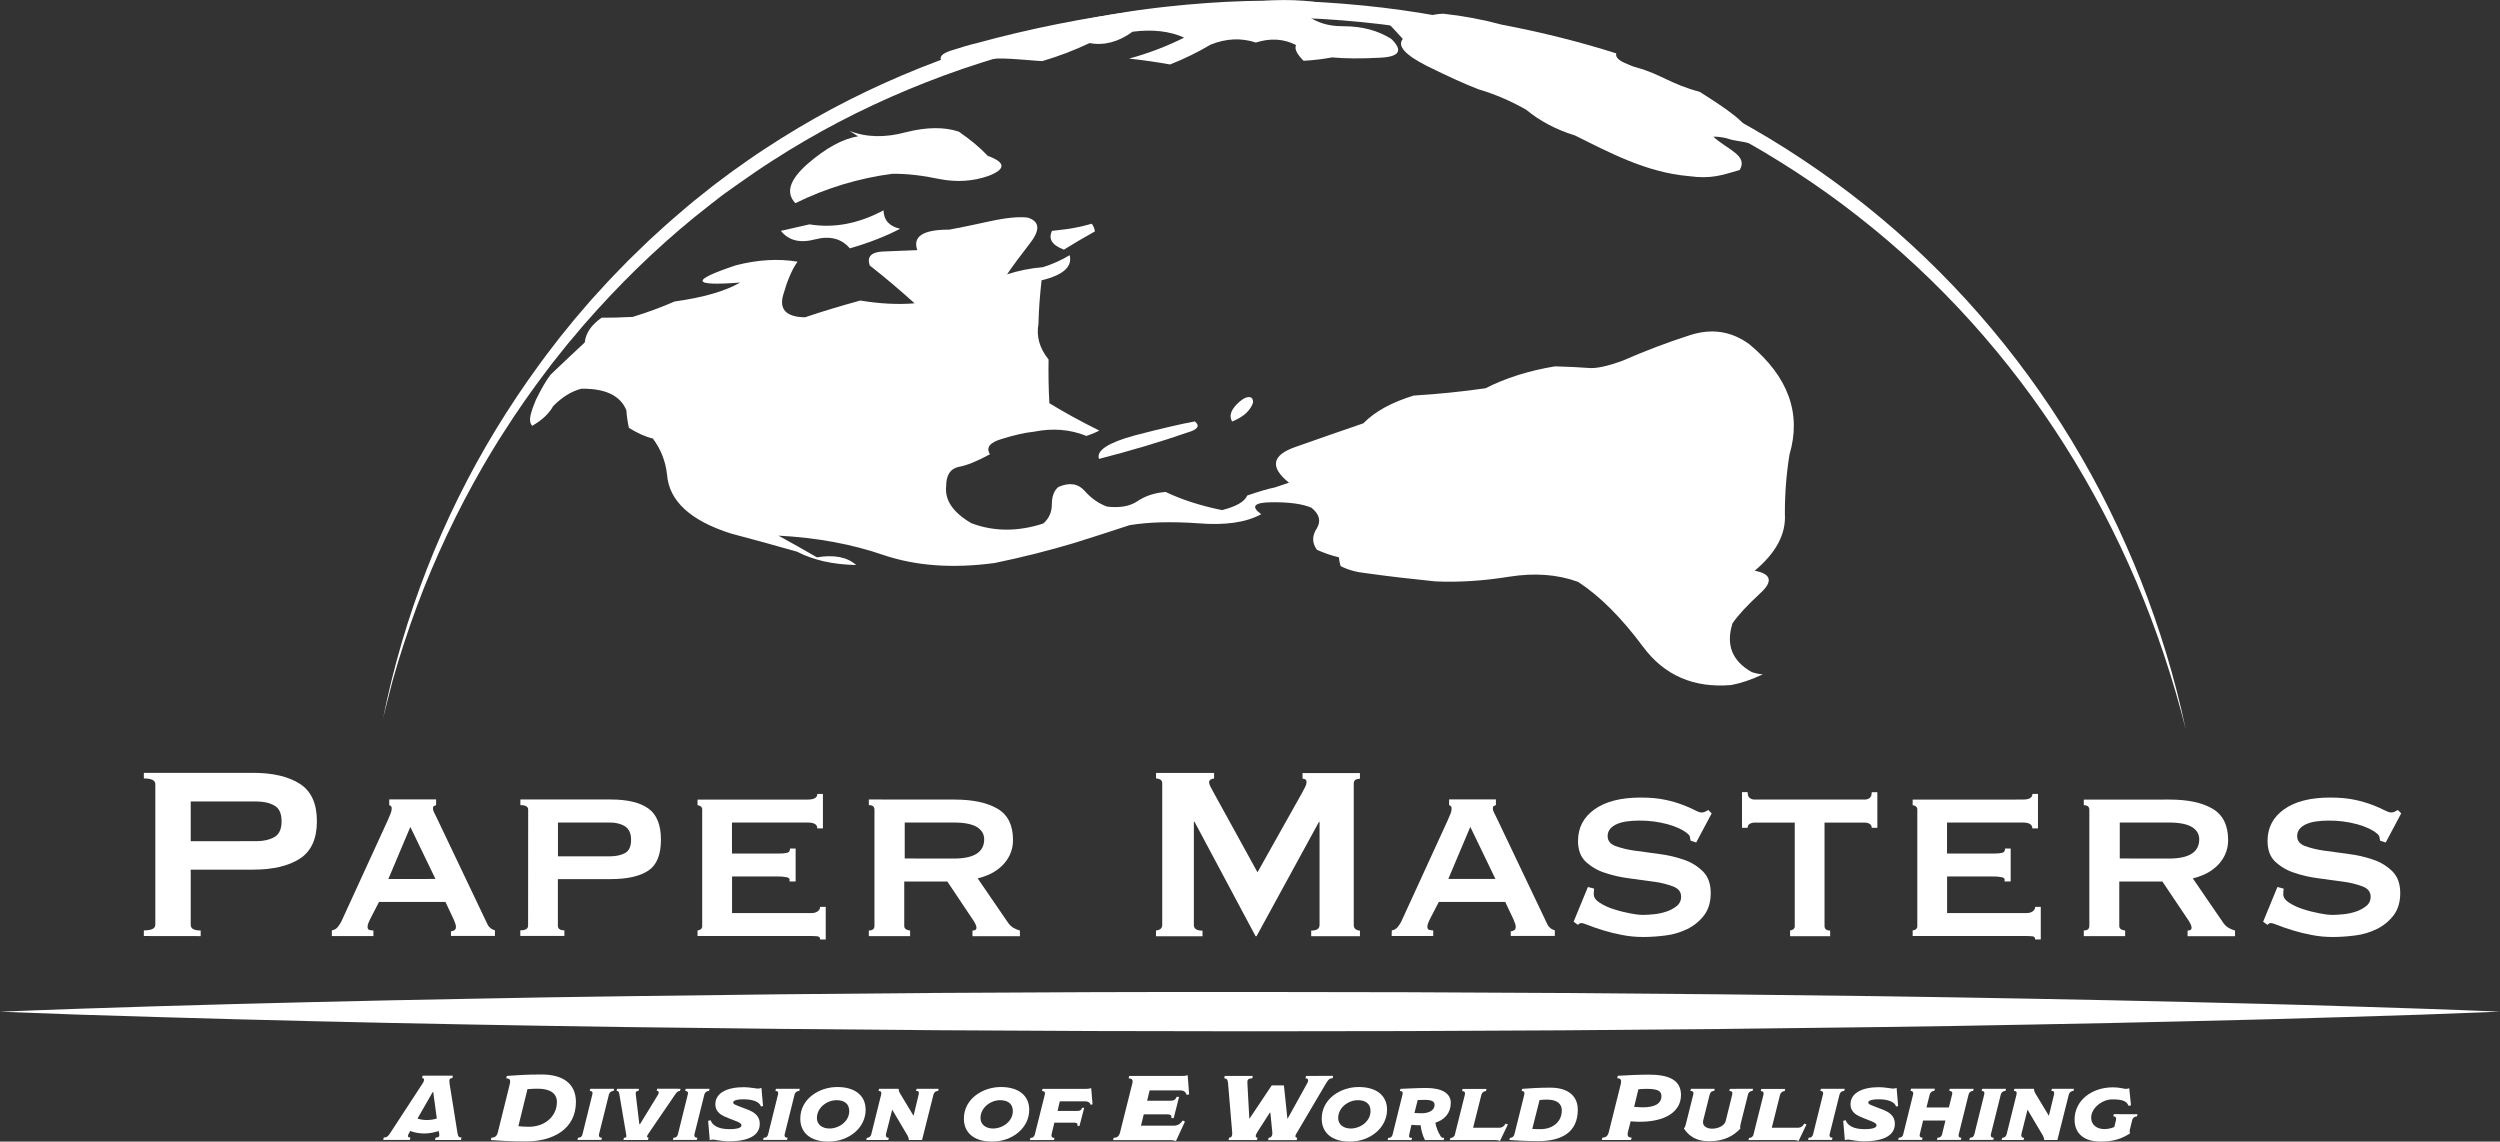 <?xml version="1.0" encoding="utf-8"?>
<!-- Generator: Adobe Illustrator 26.1.0, SVG Export Plug-In . SVG Version: 6.00 Build 0)  -->
<svg version="1.1" id="Layer_1" xmlns="http://www.w3.org/2000/svg" xmlns:xlink="http://www.w3.org/1999/xlink" x="0px" y="0px"
	 viewBox="0 0 3114.5 1422.2" style="enable-background:new 0 0 3114.5 1422.2;" xml:space="preserve">
<rect x="0" y="0" width="3114.5" height="1422.2" fill="#333333" stroke="none"/>
<style type="text/css">
	.st0{fill-rule:evenodd;clip-rule:evenodd;fill:#FFFFFF;}
	.st1{fill:#FFFFFF;}
</style>
<g>
	<path class="st0" d="M2158.4,776.5c6.5-9.7,18.1-22.2,34.6-37.5c16.1-14.7,13.7-24.1-7-28c26.5-22.1,39.1-45.6,37.6-70.6
		c-0.1-24.7,1.8-49.5,5.7-73.9c15.2-51.3-1.3-97.2-49.9-137.6c-22.2-16.3-46.8-20.1-73.9-11.4c-28.4,9.1-56.3,19.7-83.6,31.7
		c-19.4,7.1-33.7,10.2-43,9.2c-10.1-0.8-23.9-1.5-41.7-2c-33.1,5.5-61.9,14.7-86.5,27.3c-29.1,4.2-58.9,7.2-89.5,9.1
		c-27.3,8.3-48.3,19.8-62.8,34.6c-25.4,8.7-53.4,18.4-83.9,29.2c-30.1,10.3-32.9,25.2-8.7,44.8c-6.6,2.2-12.5,4.1-17.8,5.9
		c-7.7,1.5-19.2,4.9-34.2,10c-3.1,7.6-13.6,13.7-31.4,18.2c-26.5-5.4-49.9-12.9-70.2-22.6c-13.7,1-25.5,4.9-35.5,11.7
		c-9.6,6.3-22,8.4-37.6,6.5c-10.2-3.7-19.6-10.2-27.8-19.5s-19.2-10.9-32.8-4.9c-5.2,4.3-8,11.4-8.1,21.1
		c0.1,10.2-3.6,18.3-10.7,24.4c-31.6,10.3-61.5,10.2-89.6-0.4c-22.6-13.2-33.2-28.4-31.4-45.9c0-13.9,5.2-22.1,15.7-24.3
		c10-1.7,22.9-7,38.9-15.7c-5.3-8.4-0.2-14.8,15.2-19.2c15.3-4.8,28.4-7.7,39.7-8.9c23.3-4.7,45-2.9,65.3,5.3c5.5-1.8,10.9-4,16-6.7
		c-23.1-11.4-43.8-22.8-62.2-34.1c-1-17.9-1.3-36.1-1-54.4c-11.3-14.1-15.4-28.8-12.6-44.4c0.4-17.1,1.7-35.1,3.9-54.3
		c26.9-6.5,38.6-16.9,35-31.3c-10.5,6.3-21.8,11.4-33.5,15c-15.1,1.2-30.1,4.2-44.5,8.9c6.6-9.8,16.2-22.8,28.9-39.2
		s11.6-26.9-3.2-31.5c-11.2-1.4-27.2,0.2-48.2,4.8c-21,4.6-37.4,8-49.5,10.2c-32.6-0.1-45.9,8.4-39.8,25.5
		c-15.5,0.6-30.2,1.2-44.1,1.8c-13.6,1-18.8,6.7-15.2,17.3c18.7,14.6,37.3,30.4,55.9,47.2c-21.2,1.7-43.6,0.5-67.7-3.5
		c-24.9,6.9-48,13.8-68.9,20.9c-23.2-0.4-32.3-9.7-27.1-27.9c5.2-18.2,11.1-32,17.9-41.4c-23.9-4-49.6-2.5-76.8,4.5
		c-57.1,19-55.3,26.2,5.3,21.5c-18.6,10.7-45.7,18.6-81.7,23.6c-17,7.4-34.4,13.8-52.2,19.2c-16.2,0.8-29.1,1.1-38.7,1
		c-12.7,8.8-19.8,19.1-21,30.8c-14.5,13.5-28.7,26.9-42.6,40.2c-5.7,7.4-11.7,17.9-18.3,31.4c-2.6,5.9-4.8,12-6.4,18.2
		c-1.6,6.3-1,11,1.8,14.1c12.2-7,21-15.2,26.1-24.5c11.1-11.3,22.8-18.5,35-21.7c29.9-0.5,48.6,8.4,56.2,26.7
		c0.5,7.4,1.6,14.8,3.2,22c10.5,6.6,20.5,11.1,29.8,13.3c9.9,13.1,16,28.7,17.7,45c2.5,32.7,29,57.3,79.7,73.4
		c27.7,7.3,55,14.8,82.3,22.6c20.1,10.5,44.6,16,73.6,16.6c-11-9.9-27.3-13.1-48.9-9.6c-16.3-9.4-32.2-18.4-47.9-27
		c47.7,2.5,91.3,10.5,130.7,24.1c40.4,13.7,86.5,17,138.6,10c33.8-7,66.6-15.2,98.7-24.8c22.5-7,45.6-14.5,69.3-22.3
		c23.7-4,52.1-4.7,85.5-2.4c33.6,2.8,59.8-1,78.6-11.3c-13.4-9.7-8.9-14.7,13.2-14.9s38.6,2.1,49.5,6.9c9.9,8,12,16.6,6.6,25.6
		c-6.1,9.2-6.1,18.1,0.1,26.7c8.8,4,18,7.2,27.4,9.4c0.3,3.7,1,7.3,2.1,10.9c9.3,4.8,20,7.7,31.9,8.9c27.8,3.9,56.6,7.2,86.2,10.2
		c29.4,1.3,59.9-0.7,91.6-5.8s60.4-3,86.2,6.4c26.9,17.6,54,44.5,80.8,80.7c26.6,35.9,63.3,51.8,110.1,47.8
		c12.1-2.3,25.2-6.7,39.2-13.3c-4.7-0.3-9.3-1.3-13.7-2.8C2157.9,823.6,2149.8,803.3,2158.4,776.5z"/>
	<path class="st0" d="M1723.1,22.6c8.4,8.3,16.6,16.9,24.5,25.9c-7.1,8.7,2.8,19.9,29.9,33.6c26.7,13.2,48.1,22.9,64,29
		c20.9,6.2,40.9,14.8,59.8,25.6c16.9,14,37.3,24.8,60.9,32.1c42.9,21.3,88.7,46,141.5,50.6c28.8,3.9,41.7-1.3,63.6-7.6
		c10.7-18-14.6-25.1-32.7-41.3c0.5-0.6,11.8-0.1,19.8,2.8c5.9,2.4,27.6,3.6,32.7,8.7l-8.5-12.6c3.8-13.4-29.2-34.7-61.1-55
		c-35.9-9.5-48.4-21.9-77.9-30.1c-4.1-1-8-2.4-11.8-4.3c-10.7-4-15.5-8.5-14.3-13.5c-44.6-14.2-92.3-26.2-143.2-35.9
		c-23.7-6.4-47.8-10.9-72.2-13.5c-6.3,0.3-11.3,0.9-15.4,2.2c-8.2,2.9-16.8,4.6-25.5,5.1C1746.9,20,1735.6,19.4,1723.1,22.6z"/>
	<path class="st0" d="M1194.5,164c-18.1-6-40.1-5.8-65.8,0.7c-26.1,7.1-49.7,6.5-70.5-1.7l10.8,6.8c-18.8,3-39.9,14.4-63,34.4
		c-22.5,19.9-27.5,36.1-15.1,48.9c38-18.7,78.8-31.1,120.8-36.6c18-0.2,37.7,2.1,59,6.6c21,4.1,41.2,2.8,60.4-3.8
		c22.2-8.5,22.1-16.9-0.5-25.1C1220.4,183.4,1208.2,173.4,1194.5,164z"/>
	<path class="st0" d="M1234.4,73.4c8.2-0.9,20.5-0.6,37,0.7c16.5,1.3,25.5,2.1,27.1,2c20.2-5.9,39.8-13.4,58.8-22.4
		c18.3,3.3,36.2-1.4,53.7-14.2c25-3.2,46.5-0.7,64.2,7.4c-21.9,10.9-44.9,19.7-68.6,26.1c16.7,1.8,33.7,4.2,51.1,7.3
		c17.5-6.9,34.3-15.1,50.5-24.7c19.4-7.8,38.2-8.6,56.3-2.6c18.2-5.8,34.9-4.7,50.1,3.1c-2.2,4.8,1,11.2,9.4,19.6
		c11.9-0.6,23.8-2,35.5-4.2c15.8,1.5,35.6,1.7,59.3,0.4c24.7-1,29.5-8.8,14.5-23.4c-16.6-10.5-36.4-15.8-59.2-15.8
		c-23.5,0.2-41.6-7.1-54.2-21.8c5.9-0.2,11.7-1.1,17.4-2.8c4.3-1.8,8.7-3,13.3-3.8c-33.9-6-70.3-5.6-109.2,1.1
		c-40.9,0-81.7,2.6-122.2,7.9c-68.4,8.8-136.1,22.3-202.6,40.5c-7.6,1.7-18.5,4.9-32.7,9.5c-14,4.6-15.8,10.8-5.4,18.5
		C1197.5,82.5,1216.5,79.7,1234.4,73.4z"/>
	<path class="st0" d="M1369.1,571.7c40.4-10.4,77.2-21.4,110.3-32.9c12.9-3.7,15.9-8.3,9.1-13.8c-16.4,3-41.3,8.7-74.7,17.4
		C1380.5,551.5,1365.6,561.2,1369.1,571.7z"/>
	<path class="st0" d="M1535,525.1c12-4.8,20.2-11.3,24.4-19.6c2.3-4,2.2-7.3-0.4-10.1c-4.6-2.2-10.6,0.6-18.5,8.5
		C1533,511.8,1531.2,518.8,1535,525.1z"/>
	<path class="st0" d="M1100.7,262c-31.1,16.7-61.8,22.5-92.2,17.5l-35.7,8.1c9.6,12,23.7,15.6,42.3,10.7
		c18.5-4.9,33.2-1.2,43.6,11.1c24.6-7.1,45.4-15.3,62.6-24.4C1107.8,281.9,1101,274.2,1100.7,262z"/>
	<path class="st0" d="M1325.4,311c12.5-7.7,25.3-15.3,38.6-22.7c-0.4-3.5-1.7-6.8-3.9-9.6c-13.3,3.9-26.8,6.5-40.6,7.9l-8.9,1
		C1305.7,297.7,1310.7,305.5,1325.4,311z"/>
	<path class="st1" d="M477.2,895c25.6-127.3,73.2-249.2,140.7-360.2c16.9-27.7,34.9-54.7,54.1-80.9l7.2-9.8c2.4-3.3,4.9-6.4,7.4-9.7
		l7.4-9.6l3.7-4.8l3.8-4.7l15.4-18.9l15.9-18.5l4-4.6l4.1-4.5l8.2-9l8.2-9c2.7-3,5.6-5.9,8.4-8.8c5.7-5.8,11.3-11.7,17-17.5l17.5-17
		c5.7-5.8,11.8-11.2,17.8-16.7l9-8.2c3-2.7,6-5.5,9.1-8.1l18.5-15.9c6.1-5.4,12.6-10.3,18.9-15.4l9.5-7.6c3.2-2.5,6.3-5.1,9.6-7.5
		l19.6-14.6c13.3-9.4,26.5-18.9,40.2-27.8c27.2-17.9,55.2-34.6,83.9-50C1093.9,105,1154,79.5,1216,59.4c31-10.1,62.4-18.9,94.1-26.3
		s63.7-13.6,95.9-18.6l12.1-1.8c4-0.6,8.1-1.1,12.1-1.6c8.1-1.1,16.2-2,24.3-2.9c16.2-1.7,32.4-3.3,48.7-4.4
		c32.5-2.3,65.1-3.4,97.8-2.8s65.2,2.7,97.6,5.9c32.4,3.2,64.7,7.8,96.7,13.6s63.9,12.8,95.4,21c15.8,4.1,31.4,8.5,47,13.2
		c15.6,4.7,31.1,9.8,46.5,15.1c15.4,5.3,30.6,11,45.8,16.9l11.3,4.5l5.7,2.3l5.6,2.4l11.3,4.7l11.2,4.9l5.6,2.5l5.6,2.5l11.1,5.1
		l11,5.2l5.5,2.6l5.5,2.7l10.9,5.4l10.9,5.6c7.3,3.7,14.4,7.6,21.6,11.5c57.2,31.3,111.5,67.5,162.4,108.2
		c101.6,81.4,188.3,181,255.6,292c16.8,27.8,32.5,56.2,46.8,85.3s27.5,58.7,39.4,88.8s22.5,60.7,31.9,91.7s17.4,62.3,24.1,93.9
		c-3.9-15.7-8.2-31.3-12.7-46.8s-9.4-30.9-14.5-46.2c-10.2-30.6-21.7-60.8-34.2-90.5c-12.7-29.6-26.4-58.8-41.4-87.3
		s-31-56.4-48.3-83.6c-68.8-108.6-155.9-205.5-257-284.5c-25.2-19.8-51.3-38.4-78.2-55.9c-26.9-17.4-54.4-33.9-82.7-48.9
		c-7.1-3.7-14.1-7.5-21.3-11.1l-10.7-5.4l-10.8-5.2l-5.4-2.6l-5.4-2.5l-10.9-5.1l-11-4.9l-5.5-2.5l-5.5-2.4l-11-4.7l-11.1-4.6
		l-5.6-2.3l-5.6-2.2l-11.2-4.4c-15-5.7-30-11.2-45.2-16.4c-60.7-20.6-122.9-36.6-186.1-47.7c-63.1-11.3-126.9-17.7-191-19
		c-31.9-0.6-64,0.5-95.9,2.6c-16,1-31.9,2.6-47.9,4.3c-8,0.9-15.9,1.8-23.9,2.9l-11.9,1.6l-11.9,1.7c-63.4,9.4-125.9,23.8-187,43.3
		S1101.8,122.4,1045,152c-28.4,14.9-56.1,31-83,48.4c-13.5,8.6-26.7,17.7-39.8,26.9l-19.4,13.8c-3.3,2.3-6.4,4.8-9.6,7.3l-9.5,7.4
		c-50.7,39.3-97.5,83.5-140.6,131.1l-16,18l-15.5,18.4l-3.9,4.6l-3.8,4.7l-7.5,9.4c-2.5,3.2-5,6.3-7.5,9.4l-7.3,9.6
		c-19.5,25.6-37.9,52-55.1,79.1l-6.5,10.2l-6.3,10.3c-4.2,6.8-8.2,13.8-12.3,20.7l-11.8,21c-2,3.5-3.8,7.1-5.7,10.6l-5.7,10.6
		c-14.9,28.5-28.6,57.6-41.2,87.4c-12.6,29.7-23.7,60-33.7,90.6c-5.1,15.3-9.7,30.8-14.1,46.3C485.1,863.7,481,879.3,477.2,895z"/>
	<path class="st1" d="M179.2,1166.1v-7c9.5,0,14.3-2.3,14.3-7V976.8c0-4.7-4.8-7-14.3-7v-7h136c24.7,0,44.2,4.6,58.4,13.7
		c14.2,9.1,21.2,24.7,21.2,46.6c0,21.9-7.1,37.4-21.2,46.6c-14.2,9.1-33.6,13.7-58.4,13.7h-77.6v68.8c0,4.7,4.1,7,12.4,7v7
		L179.2,1166.1z M319.9,1047.9c8.5,0,15.8-1.7,21.8-5s9.1-9.9,9.1-19.7s-3-16.4-9.1-19.7c-6.1-3.4-13.3-5-21.8-5h-82.3v49.5
		L319.9,1047.9z"/>
	<path class="st1" d="M413.4,1159.1c3-0.5,5.7-2,7.5-4.4c1.7-2.1,3.2-4.4,4.4-6.8l57.6-125.6c1.6-3.6,2.8-6.5,3.7-8.7
		c0.9-2,1.3-4.2,1.4-6.4c0-1.6-0.3-2.5-1-2.9s-1.3-0.8-2.1-1.4v-7h58.4v7c-0.8,0.5-1.6,0.9-2.5,1.2s-1.4,1.3-1.4,3.1
		c0.1,2,0.7,3.9,1.7,5.6c1.2,2.2,2.4,4.7,3.7,7.5l62.6,131.4c1,2,2.5,3.7,4.2,5c1.5,1,3.2,1.8,5,2.3v7h-54.8v-5.8
		c1.4,0,2.8-0.4,4.1-1.2c1.4-0.8,2.1-2.2,2.1-4.2c0-1.5-0.2-2.9-0.8-4.2c-0.5-1.3-1.2-3-1.9-5l-10.4-22h-82.7l-10.8,20.9
		c-1,2.1-1.9,3.9-2.5,5.6c-0.6,1.4-0.9,2.9-1,4.4c0,2.1,0.6,3.3,1.9,3.9c1.7,0.6,3.6,0.8,5.4,0.8v7h-51.8L413.4,1159.1L413.4,1159.1
		z M542.5,1095l-31.3-64.8l-27.4,64.9L542.5,1095z"/>
	<path class="st1" d="M658,1008.8c0-3.9-3.2-5.8-9.7-5.8v-7h112.4c20.9,0,36.5,3.7,47,11.2s15.7,20.5,15.7,39
		c0,18.6-5.2,31.4-15.7,38.4s-26.1,10.6-47,10.6H695v58c0,3.9,2.7,5.8,8.1,5.8v7h-54.9v-7c6.4,0,9.7-1.9,9.7-5.8L658,1008.8z
		 M760,1066.8c7.5,0,13.7-1.4,18.7-4.1s7.5-8.2,7.5-16.4c0-8-2.5-13.6-7.5-16.8c-5-3.2-11.3-4.8-18.7-4.8h-64.9v42.1L760,1066.8z"/>
	<path class="st1" d="M1018.2,1032c0-4.9-4-7.3-12-7.3h-94.3v38.6h59.5c3.3,0.1,6.5-0.2,9.7-1c2.1-0.7,3.1-2.4,3.1-5.2h7v41h-7.7
		c0.8-2.8-0.3-4.6-3.1-5.2c-4-0.8-8-1.1-12-1H912v45.6h98.9c2.7,0.1,5.4-0.6,7.7-2.1c1.9-1.2,3.1-3.3,3.1-5.6h7v40.6h-7
		c0-2.3-1-3.6-3.1-3.9c-2.6-0.3-5.1-0.4-7.7-0.4H869v-7c1.4,0,2.7-0.5,3.9-1.3c1.4-1.1,2.1-2.7,1.9-4.4v-144.5
		c0.2-1.7-0.6-3.4-1.9-4.4c-1.1-0.8-2.5-1.3-3.9-1.4v-7h137.2c8,0,12-2.3,12-7h7v42.9L1018.2,1032z"/>
	<path class="st1" d="M1189,996.1c22.9,0,40.8,3.8,53.7,11.4c12.9,7.6,19.3,20.5,19.3,38.8c0.1,6.4-1.2,12.7-3.9,18.6
		c-2.5,5.3-6,10.1-10.2,14.1c-4.2,3.9-8.9,7.2-14.1,9.7c-5.1,2.4-10.4,4.3-15.8,5.6l37.9,55.3c1.8,2.6,4.1,4.8,6.8,6.4
		c2.5,1.4,5.1,2.5,7.9,3.3v7h-59.1v-7c3.3,0,5-1.2,5-3.5c0-2.6-1.9-6.6-5.8-12l-30.5-45.6h-53.7v55.3c-0.1,1.9,0.9,3.6,2.5,4.4
		c1.5,0.8,3.1,1.3,4.8,1.3v7h-51.4v-7c4.6,0,7-1.9,7-5.8v-144.6c0-3.9-2.3-5.8-7-5.8v-7L1189,996.1z M1188.2,1069.6
		c25.3,0,37.9-8,37.9-24c0-6.4-3-11.5-9.1-15.3c-6.1-3.7-15.7-5.6-28.8-5.6h-61.1v44.8L1188.2,1069.6z"/>
	<path class="st1" d="M1440.2,1159.1c1.9,0,3.8-0.6,5.4-1.7c1.6-1.3,2.4-3.2,2.3-5.2V976c0-2.3-0.8-3.9-2.3-4.8
		c-1.7-0.9-3.5-1.4-5.4-1.3v-7h72.3v7c-1.4,0-2.8,0.4-4.1,1.2c-1.3,0.6-2.2,2-2.1,3.5c0.1,1.8,0.7,3.5,1.5,5c1,2.1,2.2,4.2,3.5,6.6
		l55.3,100.5l55.7-99.3c1.8-3.3,3.2-6,4.1-7.9c0.8-1.6,1.3-3.4,1.3-5.2c0-2.8-1.7-4.2-5-4.2v-7h71.5v7c-1.9,0-3.8,0.4-5.4,1.3
		c-1.5,0.9-2.3,2.5-2.3,4.8v176.2c-0.1,2,0.7,4,2.3,5.2c1.6,1.2,3.5,1.8,5.4,1.7v7h-60.7v-7c7,0,10.4-2.3,10.4-7V1024h-0.8
		l-77.7,142.3h-1.2l-76.1-142.6h-0.8v128.7c0,4.7,3.6,7,10.8,7v7h-58L1440.2,1159.1z"/>
	<path class="st1" d="M1733.9,1159.1c3-0.4,5.7-2,7.5-4.4c1.7-2.1,3.2-4.4,4.4-6.8l57.6-125.6c1.5-3.6,2.8-6.5,3.7-8.7
		c0.9-2,1.3-4.2,1.3-6.4c0-1.6-0.3-2.5-1-2.9s-1.3-0.8-2.1-1.4v-7h58.3v7c-0.8,0.5-1.6,0.9-2.5,1.2s-1.3,1.3-1.3,3.1
		c0.1,2,0.7,3.9,1.7,5.6c1.2,2.2,2.4,4.7,3.7,7.5l62.6,131.4c1,2,2.5,3.7,4.2,5c1.5,1,3.2,1.8,5,2.3v7h-54.9v-5.8
		c1.4,0,2.8-0.4,4.1-1.2c1.4-0.8,2.1-2.2,2.1-4.2c0-1.5-0.2-2.9-0.8-4.2c-0.5-1.3-1.2-3-1.9-5l-10.4-22h-82.7l-10.8,20.8
		c-1,2.1-1.9,3.9-2.5,5.6c-0.6,1.4-0.9,2.9-1,4.4c0,2.1,0.6,3.3,1.9,3.9c1.7,0.6,3.6,0.8,5.4,0.8v7h-51.8L1733.9,1159.1z M1863,1095
		l-31.3-64.9l-27.4,64.9H1863z"/>
	<path class="st1" d="M1985.9,1107c0,1.1-0.1,2.2-0.2,3.3c-0.1,1.2-0.2,2.4-0.2,3.7c0,3.9,2.4,7.4,7.3,10.6
		c5.5,3.5,11.4,6.2,17.6,8.1c6.7,2.2,13.6,3.9,20.5,5.2c5.3,1.1,10.6,1.8,16,1.9c3.6,0,8.1-0.3,13.3-0.8c5.3-0.5,10.6-1.6,15.6-3.3
		c4.8-1.5,9.2-3.9,13.1-7c3.6-2.9,5.6-7.2,5.4-11.8c0-5.7-3.2-9.8-9.5-12.4c-7.7-2.9-15.6-4.9-23.8-6c-9.5-1.4-19.8-2.8-30.9-4.2
		c-10.5-1.3-20.9-3.6-30.9-7c-8.9-2.8-17-7.6-23.8-13.9c-6.3-6-9.5-14.6-9.5-25.7c0-16.5,6.8-29.6,20.5-39.4
		c13.7-9.8,32.9-14.7,57.6-14.7c12.1,0,22.5,1,31.1,2.9c7.4,1.6,14.7,3.7,21.8,6.4c5.9,2.3,10.8,4.4,14.5,6.4s6.5,2.9,8.3,2.9
		c1.6,0.1,3.2-0.3,4.6-1c1-0.6,2.3-1.3,3.9-2.1l4.2,4.2l-19.3,36.3l-7-2.3c-0.3-1.6-0.5-3.1-0.8-4.6s-1.4-3.1-3.5-4.6
		c-5.2-4.4-13.2-8.1-24-11.2c-11.8-3.2-24.1-4.8-36.3-4.6c-4.9,0-9.8,0.3-14.7,1c-4.3,0.5-8.4,1.6-12.4,3.3c-3.3,1.3-6.2,3.4-8.5,6
		c-2.1,2.6-3.2,5.8-3.1,9.1c0,5.7,3.2,9.7,9.5,12.2c7.7,2.8,15.7,4.7,23.8,5.8c9.5,1.4,19.8,2.8,30.9,4.2
		c10.5,1.3,20.9,3.7,30.9,7.2c8.9,3,17.1,8,23.8,14.7c6.3,6.4,9.5,15.3,9.5,26.7c0,11.3-2.8,20.6-8.3,27.8c-5.5,7.2-12.6,13-20.7,17
		c-8.6,4.2-17.8,7-27.2,8.1c-9.3,1.2-18.6,1.9-28,1.9c-8.8,0-17.5-0.8-26.1-2.5c-8-1.5-15.8-3.4-23.6-5.8c-7.1-2.2-13.1-4.2-18-6.2
		c-4.9-1.9-7.9-2.9-8.9-2.9c-1.8,0-3.5,0.9-4.6,2.3l-5.4-3.9l17.8-43.3L1985.9,1107z"/>
	<path class="st1" d="M2230.1,1159.1c1.4,0,2.7-0.5,3.9-1.3c1.4-1.1,2.1-2.7,1.9-4.4v-128.6h-50.2c-2,0-4,0.5-5.8,1.5s-2.8,3-2.7,5
		h-7v-44.5h7c0,3.6,0.9,6.1,2.7,7.4c1.7,1.2,3.7,1.9,5.8,1.9h137.6c2.1,0,4.1-0.7,5.8-1.9c1.8-1.3,2.7-3.7,2.7-7.3h7v44.4h-7
		c0.1-2-0.9-4-2.7-5s-3.8-1.5-5.8-1.5H2273v128.7c0,3.9,2.3,5.8,7,5.8v7h-49.9V1159.1z"/>
	<path class="st1" d="M2531.9,1032c0-4.9-4-7.3-12-7.3h-94.3v38.6h59.5c3.3,0.1,6.5-0.2,9.7-1c2.1-0.7,3.1-2.4,3.1-5.2h7v41h-7.7
		c0.8-2.8-0.3-4.6-3.1-5.2c-4-0.8-8-1.1-12-1h-56.4v45.6h98.9c2.7,0.1,5.4-0.6,7.7-2.1c1.9-1.2,3.1-3.3,3.1-5.6h7v40.6h-7
		c0-2.3-1-3.6-3.1-3.9c-2.6-0.3-5.1-0.4-7.7-0.4h-141.8v-7c1.4,0,2.7-0.5,3.9-1.3c1.4-1.1,2.1-2.7,1.9-4.4v-144.5
		c0.2-1.7-0.6-3.4-1.9-4.4c-1.1-0.8-2.5-1.3-3.9-1.4v-7H2520c8,0,12-2.3,12-7h6.9v42.9L2531.9,1032z"/>
	<path class="st1" d="M2702.7,996.1c22.9,0,40.8,3.8,53.7,11.4c12.9,7.6,19.3,20.5,19.4,38.8c0.1,6.4-1.2,12.7-3.9,18.6
		c-2.5,5.3-6,10.1-10.2,14.1c-4.2,3.9-8.9,7.2-14.1,9.7c-5.1,2.4-10.4,4.3-15.8,5.6l37.9,55.3c1.8,2.6,4.1,4.8,6.8,6.4
		c2.5,1.4,5.1,2.5,7.9,3.3v7h-59.1v-7c3.3,0,5-1.2,5-3.5c0-2.6-1.9-6.6-5.8-12l-30.6-45.6h-53.7v55.3c-0.1,1.9,0.9,3.6,2.5,4.4
		c1.5,0.8,3.1,1.3,4.8,1.3v7H2596v-7c4.6,0,6.9-1.9,6.9-5.8v-144.5c0-3.9-2.3-5.8-6.9-5.8v-7L2702.7,996.1z M2701.9,1069.6
		c25.3,0,37.9-8,37.9-24c0-6.4-3-11.5-9.1-15.3c-6.1-3.7-15.7-5.6-28.8-5.6h-61.1v44.8L2701.9,1069.6z"/>
	<path class="st1" d="M2844.9,1107c0,1.1-0.1,2.2-0.2,3.3c-0.1,1.2-0.2,2.4-0.2,3.7c0,3.9,2.4,7.4,7.3,10.6
		c5.5,3.5,11.4,6.2,17.6,8.1c6.7,2.2,13.6,3.9,20.5,5.2c5.3,1.1,10.6,1.8,16,1.9c3.6,0,8-0.3,13.3-0.8s10.6-1.6,15.6-3.3
		c4.8-1.5,9.2-3.9,13.1-7c3.6-2.9,5.6-7.2,5.4-11.8c0-5.7-3.2-9.8-9.5-12.4c-7.7-2.9-15.6-4.9-23.8-6c-9.5-1.4-19.8-2.8-30.9-4.2
		c-10.5-1.3-20.9-3.6-30.9-7c-8.9-2.8-17-7.6-23.8-13.9c-6.3-6-9.5-14.6-9.5-25.7c0-16.5,6.8-29.6,20.5-39.4s32.8-14.7,57.6-14.7
		c12.1,0,22.5,1,31.1,2.9c7.4,1.6,14.7,3.7,21.8,6.4c4.9,1.9,9.8,4,14.5,6.4c3.7,1.9,6.5,2.9,8.3,2.9c1.6,0.1,3.2-0.3,4.6-1
		c1-0.6,2.3-1.3,3.9-2.1l4.2,4.2l-19.3,36.3l-7-2.3c-0.3-1.6-0.5-3.1-0.8-4.6s-1.4-3.1-3.5-4.6c-5.2-4.4-13.2-8.1-24-11.2
		c-11.8-3.2-24.1-4.8-36.3-4.6c-4.9,0-9.8,0.3-14.7,1c-4.3,0.5-8.4,1.6-12.4,3.3c-3.3,1.3-6.2,3.4-8.5,6c-2.1,2.6-3.2,5.8-3.1,9.1
		c0,5.7,3.2,9.7,9.5,12.2c7.7,2.8,15.7,4.7,23.8,5.8c9.5,1.4,19.8,2.8,30.9,4.2c10.5,1.3,20.9,3.7,30.9,7.2c9,3,17.1,8,23.8,14.7
		c6.3,6.4,9.5,15.3,9.5,26.7c0,11.3-2.8,20.6-8.3,27.8c-5.5,7.2-12.6,13-20.7,17c-8.6,4.2-17.8,7-27.2,8.1c-9.3,1.2-18.6,1.9-28,1.9
		c-8.8,0-17.5-0.8-26.1-2.5c-8-1.5-15.8-3.4-23.6-5.8c-7.1-2.2-13.1-4.2-18-6.2c-4.9-1.9-7.9-2.9-8.9-2.9c-1.8,0-3.5,0.9-4.6,2.3
		l-5.4-3.9l17.8-43.3L2844.9,1107z"/>
	<path class="st1" d="M0,1260.4c64.9-2.7,129.8-4.8,194.7-6.8s129.8-3.6,194.7-5.2l97.3-2.2l97.3-1.9c64.9-1.3,129.8-2.4,194.7-3.2
		c259.5-3.7,519-5.5,778.6-5.3c259.5,0,519,1.7,778.6,5.2c64.9,0.9,129.8,2,194.7,3.2l97.3,1.9l97.3,2.2l97.3,2.4
		c32.4,0.9,64.9,1.7,97.3,2.8c64.9,2,129.8,4.1,194.7,6.8c-64.9,2.7-129.8,5-194.7,6.8c-32.4,1-64.9,1.9-97.3,2.8l-97.3,2.4
		l-97.3,2.2l-97.3,1.9c-64.9,1.3-129.8,2.4-194.7,3.2c-259.5,3.6-519,5.3-778.6,5.2c-259.5,0-519-1.8-778.6-5.3
		c-64.9-0.9-129.8-2-194.7-3.2l-97.3-1.9l-97.3-2.2c-64.9-1.6-129.8-3.2-194.7-5.2C129.8,1265.2,64.9,1263,0,1260.4z"/>
	<path class="st1" d="M574.3,1420.2H542l0.7-3c2.6,0,4.6-0.7,4.6-3.1c0-0.7-0.1-1.4-0.2-2.2l-0.6-2.9c-5.7,1.9-11.6,3-17.6,3.1
		c-6.1,0-12.2-1-17.9-3.1l-1.6,3c-0.7,1-1.1,2.1-1.1,3.3c0,1.4,1,1.8,3,1.8l-0.7,3h-33.2l0.7-3c3.8,0,5.4-1.4,8.2-5.8l40.4-61.9
		c0.9-1.2,1.4-2.6,1.6-4.1c0-1.4-0.8-2.2-2.5-2.2l0.7-3h37.7l-0.7,3c-2.2,0-3.7,0.8-3.7,3.3c0,1.2,0.2,2.4,0.3,3.7l9.8,61.3
		c0.7,4.6,1.8,5.7,5,5.7L574.3,1420.2z M539.7,1360.4h-0.6l-19,33.1c3.9,1.3,7.9,1.9,12,1.8c4.1,0,8.2-0.6,12.1-1.9L539.7,1360.4z"
		/>
	<path class="st1" d="M655.1,1422c-17.7,0-34.8-1-43.6-1.7l0.7-3c4.2,0,6.8-1.8,8-6.6L635,1351c0.3-1.2,0.5-2.3,0.6-3.5
		c0-3-1.6-4.1-4.9-4.1l0.7-3c9.1-0.7,22.6-1.8,43.5-1.8c26.2,0,42.6,11.2,42.6,34.3C717.4,1406,689.9,1422,655.1,1422z
		 M669.9,1356.3c-4.3,0-8.5,0.2-12.8,0.6l-11.3,46.1c4.5,0.5,9,0.8,13.5,0.7c18.5,0,34.5-12.2,34.5-30.9
		C693.8,1361.1,683.8,1356.3,669.9,1356.3z"/>
	<path class="st1" d="M765.1,1356.4l-0.7,2.7c-2.7-0.1-5.2,1.8-5.8,4.4l-12.3,49.4c-0.1,0.5-0.2,1.1-0.2,1.6c0,1.8,1.4,2.9,3.8,2.9
		l-0.7,2.7h-29.8l0.7-2.7c3.3,0,4.9-1.5,5.6-4.5l12.2-49.2c0.2-0.6,0.3-1.3,0.3-1.9c0-1.9-1.4-2.7-3.5-2.7l0.7-2.7L765.1,1356.4
		L765.1,1356.4z"/>
	<path class="st1" d="M847.8,1356.4l-0.7,2.7c-2.3,0-3.9,1.4-5.7,4l-32.8,48c-1.7,2.5-2.5,3.9-2.5,4.4c0,1,0.2,1.5,1.9,1.8l-0.8,2.9
		h-30.6l0.8-2.7c2.1-0.2,3-0.7,3-2.2c-0.1-1.3-0.3-2.5-0.6-3.8l-8.2-48.2c-0.6-3.4-1.1-4.2-3.5-4.2l0.7-2.7h27.3l-0.7,2.7
		c-2.7,0-3.4,1.1-3.4,2.7c0,0.6,0.1,2.2,0.2,3l4.3,35.7h0.8l22.4-36.6c0.6-0.9,0.9-2,0.9-3.1c0-1.2-0.7-1.8-2.5-1.8l0.7-2.7
		L847.8,1356.4z"/>
	<path class="st1" d="M884,1356.4l-0.7,2.7c-2.7-0.1-5.2,1.8-5.8,4.4l-12.3,49.4c-0.1,0.5-0.2,1.1-0.2,1.6c0,1.8,1.4,2.9,3.8,2.9
		l-0.7,2.7h-29.8l0.7-2.7c3.3,0,4.9-1.5,5.6-4.5l12.2-49.2c0.2-0.6,0.3-1.3,0.3-1.9c0-1.9-1.4-2.7-3.5-2.7l0.7-2.7L884,1356.4
		L884,1356.4z"/>
	<path class="st1" d="M950.6,1377.9l-2.6,0.6c-1.6-5.9-10.4-9-21.4-9c-10.6,0-13.2,2.2-13.2,3.9c0.1,1.1,0.8,2.1,1.8,2.5
		c0.7,0.4,1.4,0.7,2.2,1s1.7,0.7,2.7,1.1l11.2,4.3c7.8,3.1,15.2,7.5,15.2,17.7c0,14.4-13.5,21.9-39.5,21.9c-6.8,0-16.7-2.2-18.2-2.2
		c-1.6,0-3.1,0.2-4.6,0.7l-2-24.1l3.1-0.7c2.2,6.8,10.3,11.1,23.2,11.1c13.6,0,15.2-3,15.2-4.8c0-2.1-2-3.3-7.2-5.4l-8.5-3.3
		c-8.5-3.3-16.8-7-16.8-17.6c0-14,14.6-21.2,35.6-21.2c6.5,0,15.6,1.8,17.1,1.8c1.6,0,3.2-0.3,4.7-0.9L950.6,1377.9z"/>
	<path class="st1" d="M996.4,1356.4l-0.7,2.7c-2.7-0.1-5.2,1.8-5.8,4.4l-12.3,49.4c-0.1,0.5-0.2,1.1-0.2,1.6c0,1.8,1.4,2.9,3.8,2.9
		l-0.7,2.7h-29.8l0.7-2.7c3.3,0,4.9-1.5,5.6-4.5l12.2-49.2c0.2-0.6,0.3-1.3,0.3-1.9c0-1.9-1.4-2.7-3.5-2.7l0.7-2.7L996.4,1356.4
		L996.4,1356.4z"/>
	<path class="st1" d="M1032.1,1422.2c-23,0-35.1-11.5-35.1-28.6c0-24.6,23.4-39.4,46.1-39.4c21.8,0,35.3,10.4,35.3,28.3
		C1078.5,1405,1057.6,1422.2,1032.1,1422.2z M1042.1,1370.6c-11.5,0-24.4,9-24.4,22.3c0,8.4,7.1,13,15.6,13c12,0,24.7-8.8,24.7-21.8
		C1057.9,1375,1051.8,1370.6,1042.1,1370.6z"/>
	<path class="st1" d="M1169.4,1356.4l-0.7,2.7c-2.8-0.1-5.2,1.8-5.8,4.6l-14.2,56.5h-16.4c-0.1-1.9-0.7-3.8-1.7-5.5l-19.1-32.3
		l-7.7,30.3c-0.1,0.6-0.2,1.1-0.2,1.7c0,2.2,1.6,3.1,3.7,3.1l-0.7,2.7h-27.4l0.7-2.7c2.7,0.1,5.1-1.9,5.6-4.6l12.2-49.1
		c0.2-0.7,0.3-1.4,0.3-2.2c0-1.7-1.3-2.5-3.5-2.5l0.7-2.7h24.2c0.1,1.9,0.7,3.8,1.7,5.5l17,28.2l6.3-26.2c0.2-0.8,0.3-1.7,0.3-2.5
		c0-1.8-1.1-2.3-3.5-2.3l0.7-2.7H1169.4z"/>
	<path class="st1" d="M1235.9,1422.2c-23,0-35.1-11.5-35.1-28.6c0-24.6,23.4-39.4,46.1-39.4c21.8,0,35.3,10.4,35.3,28.3
		C1282.3,1405,1261.4,1422.2,1235.9,1422.2z M1245.9,1370.6c-11.5,0-24.4,9-24.4,22.3c0,8.4,7.1,13,15.6,13c12,0,24.7-8.8,24.7-21.8
		C1261.7,1375,1255.6,1370.6,1245.9,1370.6z"/>
	<path class="st1" d="M1361.1,1375.8l-2.5,0.5c-0.7-3.1-3.7-4.3-6.8-4.3h-31.5l-2.8,12h24.9c2.8,0,4.7-1,5.7-3.9h2.6l-5.9,22.6h-2.6
		c0.1-0.5,0.2-1.1,0.2-1.6c0-1.6-1.5-2.5-3.9-2.5h-25l-3.4,14.3c-0.1,0.5-0.2,1.1-0.2,1.6c0,1.9,1.2,3.1,3.8,3.1l-0.7,2.7h-30
		l0.7-2.7c3.3,0,4.9-1.7,5.6-4.7l12.2-48.8c0.2-0.8,0.3-1.7,0.3-2.5c0-1.5-1.5-2.4-3.7-2.4l0.7-2.7h54.6c2,0,4.1-0.3,6-0.9
		L1361.1,1375.8z"/>
	<path class="st1" d="M1481.4,1363.4l-3.1,0.6c-1.2-4-3.8-5.6-8-5.6h-38.1l-3.1,12.9h29c4.9,0,6.4-1.6,7.7-4.8h3.1l-6.7,26.5h-3
		c0.1-0.4,0.2-0.9,0.2-1.4c0-2.4-1.5-3.4-5.7-3.4h-28.8l-3.5,14.2h40.9c4.8,0,8.2-2.3,11.2-6.5l2.7,1.4l-11.2,24.2
		c-2-0.7-4.1-1.1-6.2-1.1h-72.1l0.7-3c4.4,0,6.7-1.7,8-6.8l15.1-60.3c0.3-1,0.5-2,0.5-3c0-2.7-1.8-3.9-5-3.9l0.8-3h65.7
		c2.4,0.1,4.8-0.2,7.1-0.9L1481.4,1363.4z"/>
	<path class="st1" d="M1660.8,1340.3l-0.7,3c-3.2,0-5,1.1-7.7,5.6l-36.4,61.7c-0.7,1-2.2,3.5-2.2,4.8c0,1.1,0.9,2,2,2
		c0.1,0,0.2,0,0.3,0l-0.7,3h-35.6l0.7-3c3.2,0,4.6-2.6,4.6-5.2c0-0.7,0-1.4-0.1-2.1l-2.4-23.9h-0.7l-15.1,23.5
		c-1.4,2.2-2.4,4-2.4,5.8c0,1.1,0.7,1.8,2.3,1.8l-0.7,3h-35.5l0.7-3c3.1,0,3.9-2.4,3.9-4.9c0-0.8,0-1.6-0.1-2.4l-5.1-60.7
		c-0.3-4-1.7-5.9-4.8-5.9l0.7-3h34.9l-0.7,3c-3.5,0-5.9,0.9-6,3.9c0,0.8,0,2.6,0.1,4.2l2.3,42h0.3l27.6-41.3h15.2l4.3,41.3h0.4
		l24-43.4c0.8-1.3,1.3-2.7,1.5-4.2c0-1.6-1.3-2.5-3.3-2.5l0.7-3L1660.8,1340.3z"/>
	<path class="st1" d="M1681.6,1422.2c-23,0-35-11.5-35-28.6c0-24.6,23.4-39.4,46.1-39.4c21.8,0,35.3,10.4,35.3,28.3
		C1727.9,1405,1707,1422.2,1681.6,1422.2z M1691.5,1370.6c-11.5,0-24.4,9-24.4,22.3c0,8.4,7.1,13,15.6,13c12,0,24.7-8.8,24.7-21.8
		C1707.4,1375,1701.2,1370.6,1691.5,1370.6z"/>
	<path class="st1" d="M1788.2,1398.7c1,5.9,3.2,11.5,6.4,16.6c0.9,1.6,2.3,2.3,4.6,2.3l-0.7,2.7h-23.3c-2.9-5.8-4.7-12.1-5.4-18.5
		c-3.8,0.1-7.6,0-11.4-0.5l-2.7,11.8c-0.2,0.8-0.3,1.6-0.3,2.4c0,1.6,1.5,2.1,3.8,2.1l-0.7,2.7h-29.8l0.7-2.7c3.3,0,4.9-1.5,5.6-4.5
		l12.3-49.7c0.1-0.6,0.2-1.2,0.2-1.8c0-1.7-1.4-2.4-3.5-2.4l0.7-2.7c7.3-0.3,21.6-1.1,32-1.1c19.3,0,30.7,6.4,30.7,18.7
		C1807.3,1386.9,1799.4,1395,1788.2,1398.7z M1774.8,1370.2c-2.5,0-6.8,0.1-8.6,0.2l-4.1,16.2c2.4,0.2,6.6,0.3,8.9,0.3
		c11.3,0,16.2-5.1,16.2-10.3C1787.2,1372.5,1784.4,1370.2,1774.8,1370.2z"/>
	<path class="st1" d="M1878.5,1400.8l-9.8,20.6c-1.7-0.7-3.6-1.1-5.5-1.1h-57l0.7-2.7c2.8,0.2,5.3-1.8,5.7-4.6l12.3-49.1
		c0.1-0.6,0.2-1.3,0.2-1.9c0-1.8-1.4-2.7-3.7-2.7l0.7-2.7h29.8l-0.7,2.7c-2.7,0-5.1,1.9-5.7,4.6l-10.3,41h33.2
		c2.8,0,5.5-1.8,7.3-5.1L1878.5,1400.8z"/>
	<path class="st1" d="M1916.5,1421.6c-14.5,0-29-0.8-36.1-1.4l0.7-2.7c2.7,0.2,5.1-1.8,5.6-4.5l12.1-48.6c0.2-0.8,0.3-1.7,0.3-2.5
		c0-2.1-1.3-2.7-3.4-2.7l0.7-2.7c7.3-0.6,20.6-1.5,35-1.5c22.8,0,34.2,11,34.2,27.4C1965.7,1410,1946.2,1421.6,1916.5,1421.6z
		 M1927.5,1369.9c-3.2,0-6.3,0.1-9.5,0.5l-9.1,36c2.3,0.2,5.9,0.3,10.2,0.3c14.5,0,26.6-8.4,26.6-23.5
		C1945.7,1374.8,1939.2,1369.9,1927.5,1369.9z"/>
	<path class="st1" d="M2042.9,1397.5c-3.8,0-7.6-0.2-11.4-0.6l-3.4,13.1c-0.3,1.1-0.4,2.2-0.4,3.3c0,2.7,1.7,3.9,5,3.9l-0.8,3h-36.4
		l0.8-3c4.1,0,6.7-1.8,8-7l15-60.2c0.2-0.9,0.3-1.8,0.3-2.7c0-2.7-1.5-4.1-4.9-4.1l0.8-3c11.2-0.7,26.9-1.4,38.8-1.4
		c24.6,0,39.9,6.5,39.9,25.5C2094,1385.9,2073.2,1397.5,2042.9,1397.5z M2051.6,1356.5c-2.6,0-6.7,0.1-10.5,0.5l-5.3,21.9
		c3,0.3,8.6,0.6,10.6,0.6c15.3,0,23.4-4.6,23.4-14C2069.9,1359.1,2065,1356.5,2051.6,1356.5z"/>
	<path class="st1" d="M2184,1356.4l-0.7,2.7c-2.8-0.1-5.3,1.9-5.7,4.7l-8.9,35.6c-1,4-0.9,5.3-0.5,6.5c-8.4,9-20,15.9-39.2,15.9
		c-16.1,0-25.2-6.8-31.2-15.9c1.1-1.4,1.8-2.6,2.7-6.5l8.9-35.5c0.2-0.8,0.3-1.7,0.3-2.5c0-1.4-1.4-2.3-3.8-2.3l0.7-2.7h29.6
		l-0.7,2.7c-3,0-4.8,1.5-5.6,4.7l-8.1,32.2c-0.1,0.8-0.2,1.5-0.2,2.3c0,4.7,4.9,7.8,11.3,7.8c7.4,0,15.5-3.5,17-9.7l8.1-32.7
		c0.1-0.6,0.2-1.2,0.2-1.8c0-2.2-1.5-2.7-3.8-2.7l0.7-2.7L2184,1356.4z"/>
	<path class="st1" d="M2250.5,1400.8l-9.8,20.6c-1.7-0.7-3.6-1.1-5.5-1.1h-57l0.7-2.7c2.8,0.2,5.3-1.8,5.7-4.6l12.3-49.1
		c0.1-0.6,0.2-1.3,0.2-1.9c0-1.8-1.4-2.7-3.6-2.7l0.7-2.7h29.8l-0.7,2.7c-2.7,0-5.1,1.9-5.7,4.6l-10.3,41h33.2
		c2.9,0,5.5-1.8,7.3-5.1L2250.5,1400.8z"/>
	<path class="st1" d="M2298.2,1356.4l-0.7,2.7c-2.8-0.1-5.2,1.8-5.8,4.4l-12.3,49.4c-0.1,0.5-0.2,1.1-0.2,1.6c0,1.8,1.4,2.9,3.8,2.9
		l-0.7,2.7h-29.8l0.7-2.7c3.3,0,4.9-1.5,5.6-4.5l12.2-49.2c0.2-0.6,0.3-1.3,0.3-1.9c0-1.9-1.4-2.7-3.5-2.7l0.7-2.7L2298.2,1356.4
		L2298.2,1356.4z"/>
	<path class="st1" d="M2364.7,1377.9l-2.6,0.6c-1.6-5.9-10.4-9-21.4-9c-10.6,0-13.2,2.2-13.2,3.9c0.1,1.1,0.8,2.1,1.8,2.5
		c0.7,0.4,1.4,0.7,2.2,1s1.7,0.7,2.7,1.1l11.2,4.3c7.8,3.1,15.2,7.5,15.2,17.7c0,14.4-13.5,21.9-39.5,21.9c-6.9,0-16.7-2.2-18.2-2.2
		c-1.6,0-3.1,0.2-4.6,0.7l-2-24.1l3.1-0.7c2.2,6.8,10.3,11.1,23.2,11.1c13.6,0,15.2-3,15.2-4.8c0-2.1-2.1-3.3-7.2-5.4l-8.4-3.3
		c-8.4-3.3-16.8-7-16.8-17.6c0-14,14.6-21.2,35.6-21.2c6.5,0,15.6,1.8,17.1,1.8c1.6,0,3.2-0.3,4.7-0.9L2364.7,1377.9z"/>
	<path class="st1" d="M2458.8,1356.4l-0.7,2.7c-2.8-0.1-5.2,1.9-5.7,4.7l-12.2,49.2c-0.1,0.6-0.2,1.2-0.2,1.8c0,1.7,1.1,2.6,3.5,2.6
		l-0.7,2.7H2413l0.7-2.7c3.2,0,5.1-1.5,5.8-4.5l4.1-16.9h-27.8l-4.1,16.9c-0.1,0.5-0.2,1.1-0.2,1.6c0,1.8,1.3,2.9,3.7,2.9l-0.7,2.7
		h-29.7l0.7-2.7c3.2,0,4.9-1.5,5.6-4.5l12.2-49.2c0.1-0.6,0.2-1.1,0.2-1.7c0-1.8-1.1-3-3.4-3l0.7-2.7h29.7l-0.7,2.7
		c-2.8,0-5.2,2-5.8,4.7l-4,16h27.9l4-16c0.2-0.6,0.3-1.3,0.3-1.9c0-1.8-1.5-2.7-3.8-2.7l0.7-2.7H2458.8z"/>
	<path class="st1" d="M2499.1,1356.4l-0.7,2.7c-2.8-0.1-5.2,1.8-5.8,4.4l-12.3,49.4c-0.1,0.5-0.2,1.1-0.2,1.6c0,1.8,1.4,2.9,3.8,2.9
		l-0.7,2.7h-29.8l0.7-2.7c3.3,0,4.9-1.5,5.6-4.5l12.2-49.2c0.2-0.6,0.3-1.3,0.3-1.9c0-1.9-1.4-2.7-3.5-2.7l0.7-2.7L2499.1,1356.4
		L2499.1,1356.4z"/>
	<path class="st1" d="M2583.8,1356.4l-0.7,2.7c-2.8-0.1-5.2,1.9-5.8,4.6l-14.2,56.5h-16.4c-0.1-1.9-0.7-3.8-1.7-5.5l-19.1-32.3
		l-7.6,30.3c-0.1,0.6-0.2,1.1-0.2,1.7c0,2.2,1.6,3.1,3.6,3.1l-0.7,2.7h-27.4l0.7-2.7c2.7,0.1,5.1-1.9,5.6-4.6l12.2-49.1
		c0.2-0.7,0.3-1.4,0.3-2.2c0-1.7-1.2-2.5-3.5-2.5l0.7-2.7h24.2c0.1,1.9,0.7,3.8,1.7,5.5l17,28.2l6.3-26.2c0.2-0.8,0.3-1.7,0.3-2.5
		c0-1.8-1.1-2.3-3.5-2.3l0.7-2.7H2583.8z"/>
	<path class="st1" d="M2662.9,1388.1l-0.7,2.8c-2.9-0.2-5.4,1.8-5.9,4.6l-3,12c-0.3,1.6-0.3,3.4,0.4,4.4
		c-10.2,6.6-20.3,10.3-36.8,10.3c-20.2,0-32.4-9.7-32.4-27.4c0-23.9,21.4-40.2,47.8-40.2c8.2,0,14.1,1.9,15.5,1.9
		c1.6,0.1,3.3-0.2,4.8-0.8l2.2,21.2l-2.9,0.9c-2.5-5.4-5.9-8.2-20.6-8.2c-12.2,0-26.1,10.7-26.1,22.7c0,9.9,8,14.3,16.4,14.3
		c4.3,0,8.5-0.9,12.4-2.6l2.1-8.6c0.7-2.7-0.5-4.7-3.4-4.7l0.7-2.7L2662.9,1388.1z"/>
</g>
</svg>

